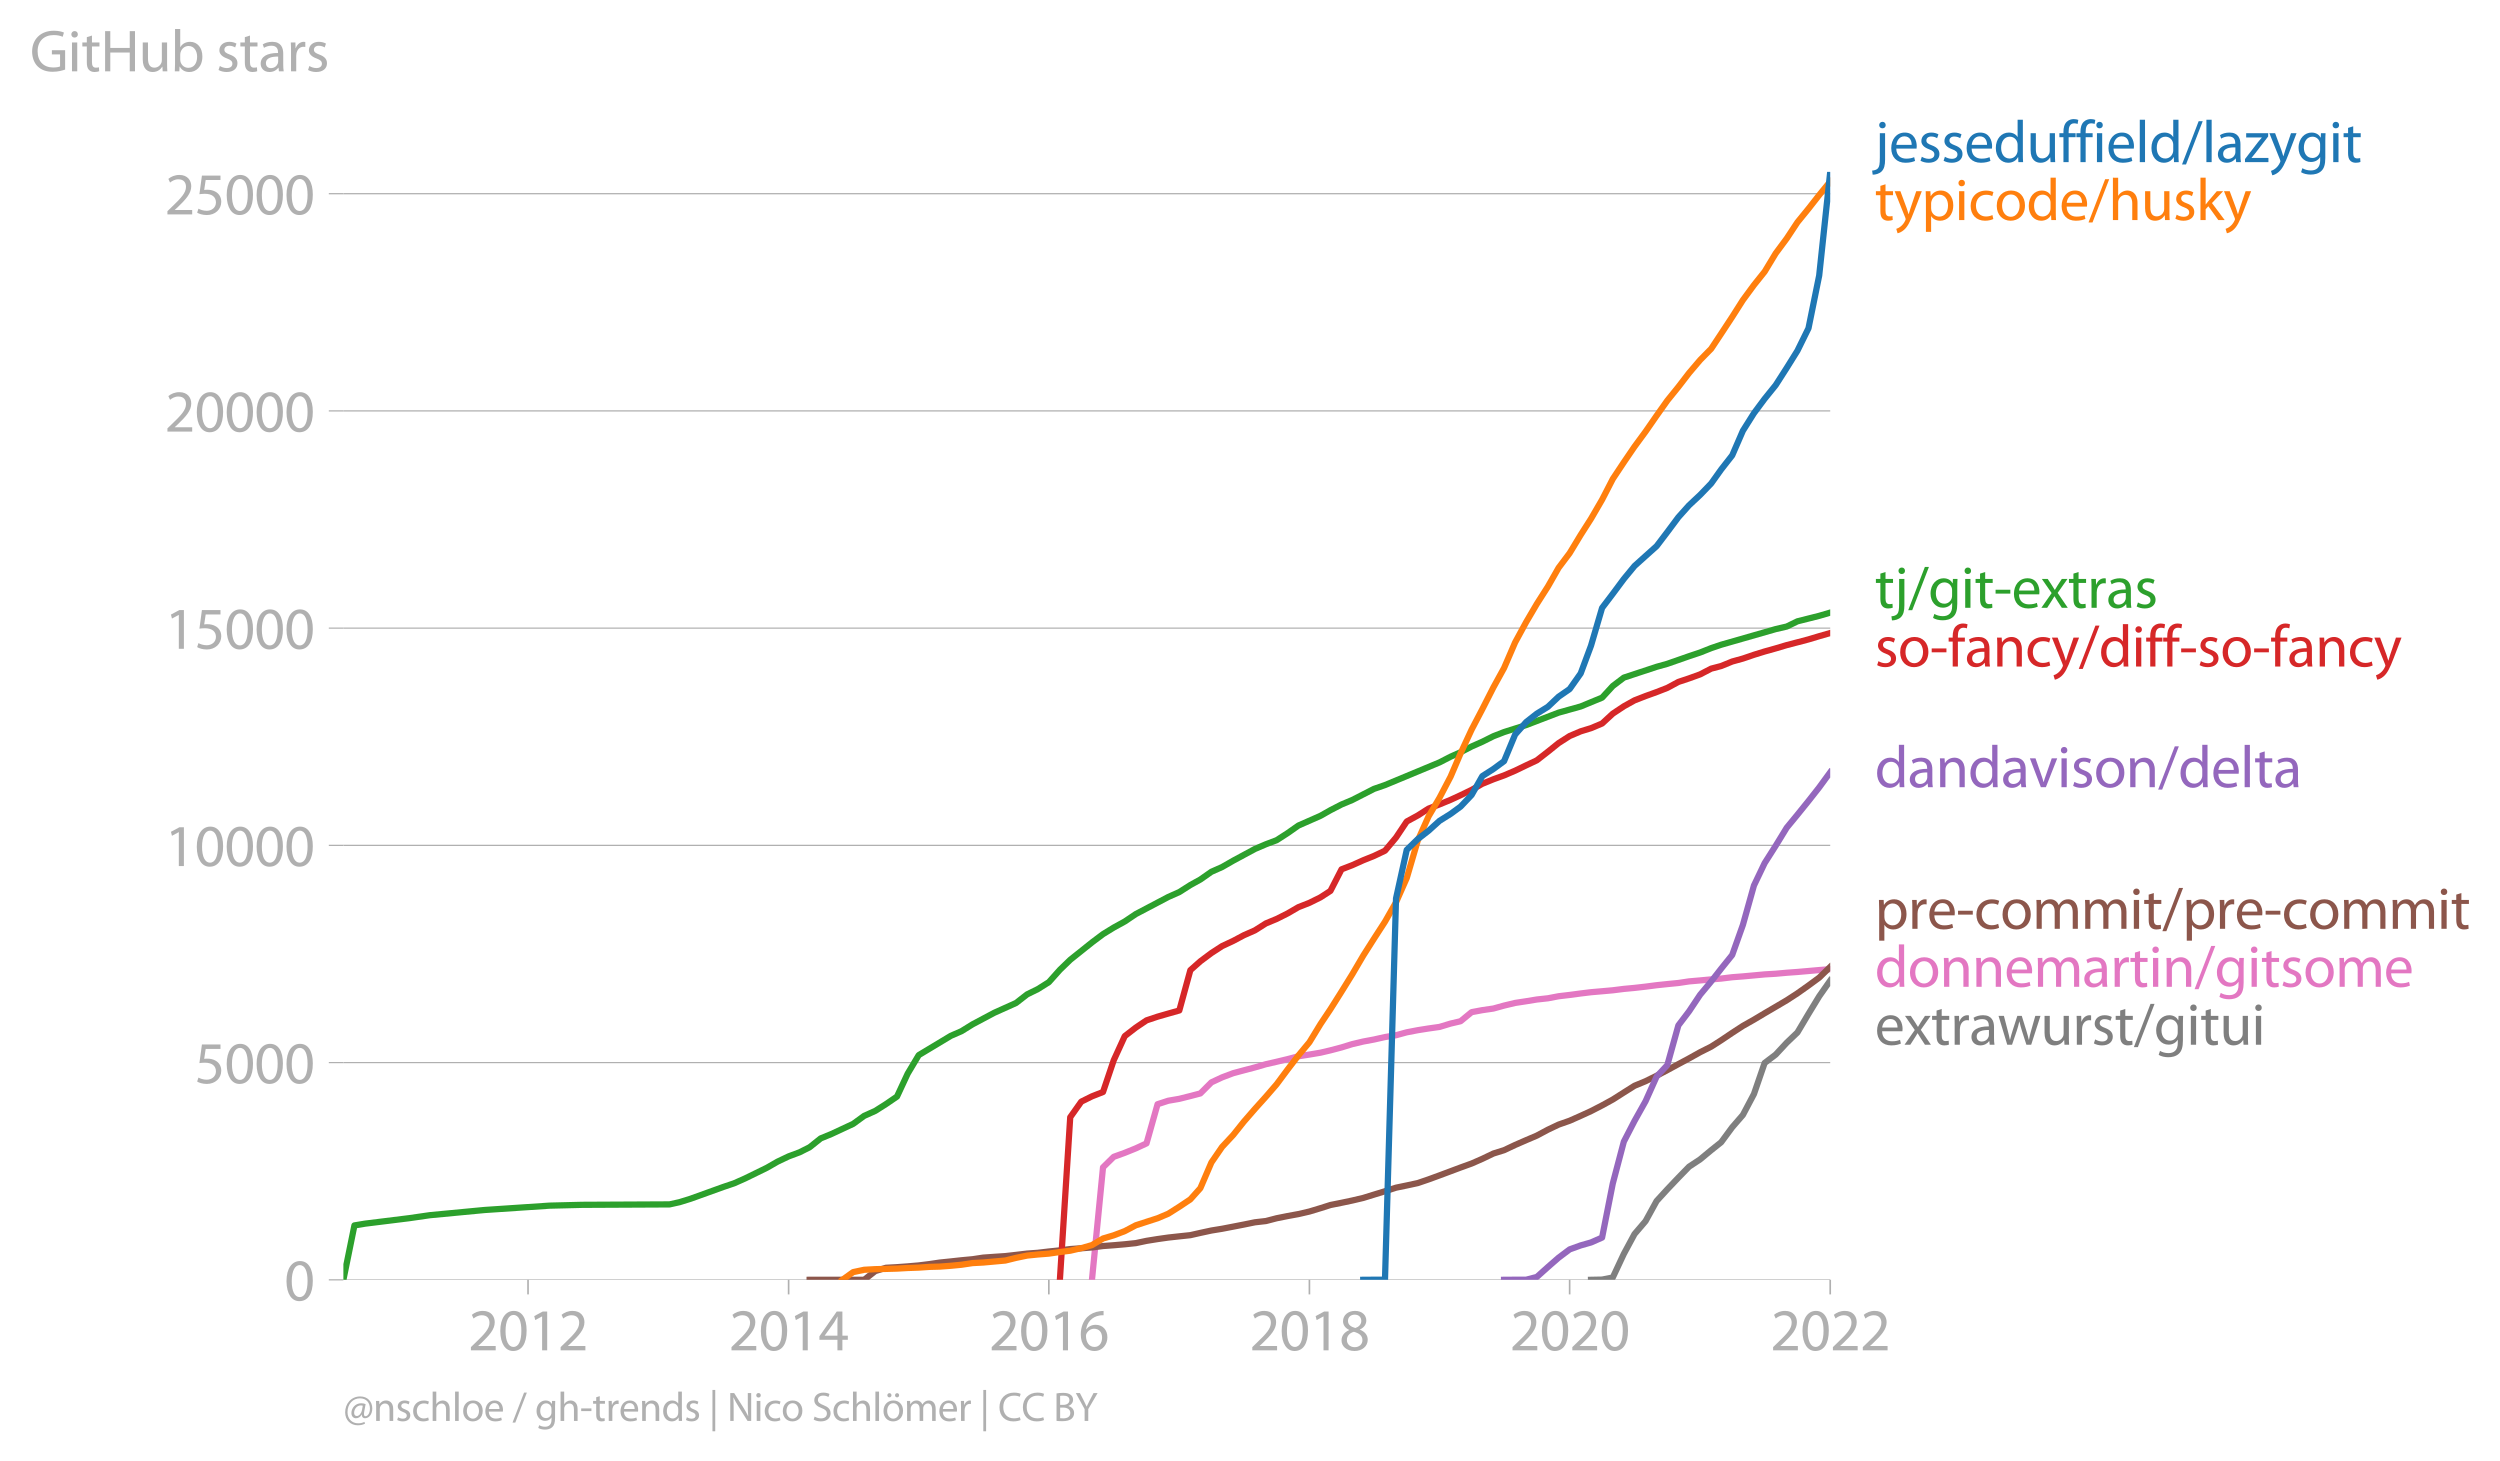<svg xmlns:xlink="http://www.w3.org/1999/xlink" width="800.626" height="467.898" viewBox="0 0 600.47 350.924" xmlns="http://www.w3.org/2000/svg"><defs><style>*{stroke-linejoin:round;stroke-linecap:butt}</style></defs><g id="figure_1"><path d="M0 350.924h600.47V0H0v350.924z" style="fill:none" id="patch_1"/><g id="axes_1"><path d="M82.476 307.396h357.12V41.284H82.476v266.112z" style="fill:none" id="patch_2"/><g id="matplotlib.axis_1"><g id="xtick_1"><g id="line2d_1"><defs><path id="m7097a97a64" d="M0 0v3.5" style="stroke:#b0b0b0;stroke-width:.4"/></defs><use xlink:href="#m7097a97a64" x="126.827" y="307.396" style="fill:#b0b0b0;stroke:#b0b0b0;stroke-width:.4"/></g><g style="fill:#b0b0b0" transform="matrix(.14 0 0 -.14 112.464 324.336)" id="text_1"><defs><path id="MyriadPro-Regular-32" d="M2944 0v467H1075v13l333 307c877 845 1434 1466 1434 2234 0 595-378 1209-1274 1209-480 0-890-179-1178-422l180-397c192 160 505 352 883 352 621 0 825-390 825-813-6-627-486-1164-1548-2176L288 346V0h2656z" transform="scale(.016)"/><path id="MyriadPro-Regular-30" d="M1677 4230c-845 0-1447-768-1447-2163C243 691 794-70 1606-70c922 0 1447 780 1447 2195 0 1325-499 2105-1376 2105zm-32-435c582 0 845-672 845-1696 0-1062-276-1734-852-1734-512 0-844 614-844 1696 0 1133 358 1734 851 1734z" transform="scale(.016)"/><path id="MyriadPro-Regular-31" d="M1510 0h544v4160h-480l-908-486 108-429 724 390h12V0z" transform="scale(.016)"/></defs><use xlink:href="#MyriadPro-Regular-32"/><use xlink:href="#MyriadPro-Regular-30" x="51.3"/><use xlink:href="#MyriadPro-Regular-31" x="102.6"/><use xlink:href="#MyriadPro-Regular-32" x="153.9"/></g></g><g id="xtick_2"><use xlink:href="#m7097a97a64" x="189.415" y="307.396" style="fill:#b0b0b0;stroke:#b0b0b0;stroke-width:.4" id="line2d_2"/><g style="fill:#b0b0b0" transform="matrix(.14 0 0 -.14 175.052 324.336)" id="text_2"><defs><path id="MyriadPro-Regular-34" d="M2560 0v1133h582v441h-582v2586h-608L96 1504v-371h1933V0h531zM666 1574v13l1017 1415c115 192 218 371 346 614h19c-13-218-19-435-19-653V1574H666z" transform="scale(.016)"/></defs><use xlink:href="#MyriadPro-Regular-32"/><use xlink:href="#MyriadPro-Regular-30" x="51.3"/><use xlink:href="#MyriadPro-Regular-31" x="102.6"/><use xlink:href="#MyriadPro-Regular-34" x="153.9"/></g></g><g id="xtick_3"><use xlink:href="#m7097a97a64" x="251.918" y="307.396" style="fill:#b0b0b0;stroke:#b0b0b0;stroke-width:.4" id="line2d_3"/><g style="fill:#b0b0b0" transform="matrix(.14 0 0 -.14 237.555 324.336)" id="text_3"><defs><path id="MyriadPro-Regular-36" d="M2662 4224c-102 0-243-6-409-32-525-64-986-275-1331-614-410-410-704-1056-704-1876C218 621 800-70 1690-70c864 0 1382 704 1382 1465 0 813-518 1344-1254 1344-461 0-807-217-1005-480h-19c96 685 563 1331 1446 1479 160 25 307 32 422 25v461zM1690 365c-589 0-903 505-916 1190 0 103 26 186 64 250 154 301 468 512 807 512 518 0 857-359 857-954s-326-998-806-998h-6z" transform="scale(.016)"/></defs><use xlink:href="#MyriadPro-Regular-32"/><use xlink:href="#MyriadPro-Regular-30" x="51.3"/><use xlink:href="#MyriadPro-Regular-31" x="102.6"/><use xlink:href="#MyriadPro-Regular-36" x="153.9"/></g></g><g id="xtick_4"><use xlink:href="#m7097a97a64" x="314.506" y="307.396" style="fill:#b0b0b0;stroke:#b0b0b0;stroke-width:.4" id="line2d_4"/><g style="fill:#b0b0b0" transform="matrix(.14 0 0 -.14 300.143 324.336)" id="text_4"><defs><path id="MyriadPro-Regular-38" d="M1062 2170c-512-218-825-589-825-1114C237 448 762-70 1632-70c794 0 1414 486 1414 1209 0 506-320 871-838 1075v20c512 243 685 620 685 972 0 519-403 1024-1210 1024-729 0-1286-448-1286-1107 0-358 198-717 659-934l6-19zm583-1831c-531 0-851 371-832 794 0 397 262 717 749 857 563-160 915-403 915-908 0-423-327-743-832-743zm6 3488c506 0 704-345 704-678 0-378-275-634-633-755-480 128-794 352-794 768 0 358 256 665 723 665z" transform="scale(.016)"/></defs><use xlink:href="#MyriadPro-Regular-32"/><use xlink:href="#MyriadPro-Regular-30" x="51.3"/><use xlink:href="#MyriadPro-Regular-31" x="102.6"/><use xlink:href="#MyriadPro-Regular-38" x="153.9"/></g></g><g id="xtick_5"><use xlink:href="#m7097a97a64" x="377.008" y="307.396" style="fill:#b0b0b0;stroke:#b0b0b0;stroke-width:.4" id="line2d_5"/><g style="fill:#b0b0b0" transform="matrix(.14 0 0 -.14 362.645 324.336)" id="text_5"><use xlink:href="#MyriadPro-Regular-32"/><use xlink:href="#MyriadPro-Regular-30" x="51.3"/><use xlink:href="#MyriadPro-Regular-32" x="102.6"/><use xlink:href="#MyriadPro-Regular-30" x="153.9"/></g></g><g id="xtick_6"><use xlink:href="#m7097a97a64" x="439.596" y="307.396" style="fill:#b0b0b0;stroke:#b0b0b0;stroke-width:.4" id="line2d_6"/><g style="fill:#b0b0b0" transform="matrix(.14 0 0 -.14 425.233 324.336)" id="text_6"><use xlink:href="#MyriadPro-Regular-32"/><use xlink:href="#MyriadPro-Regular-30" x="51.3"/><use xlink:href="#MyriadPro-Regular-32" x="102.6"/><use xlink:href="#MyriadPro-Regular-32" x="153.9"/></g></g></g><g id="matplotlib.axis_2"><g id="ytick_1"><path d="M82.476 307.396h357.12" clip-path="url(#p49b512173d)" style="fill:none;stroke:#b0b0b0;stroke-width:.3;stroke-linecap:square" id="line2d_7"/><g id="line2d_8"><defs><path id="m697d851de0" d="M0 0h-3.5" style="stroke:#b0b0b0;stroke-width:.3"/></defs><use xlink:href="#m697d851de0" x="82.476" y="307.396" style="fill:#b0b0b0;stroke:#b0b0b0;stroke-width:.3"/></g><use xlink:href="#MyriadPro-Regular-30" style="fill:#b0b0b0" transform="matrix(.14 0 0 -.14 68.295 312.366)" id="text_7"/></g><g id="ytick_2"><path d="M82.476 255.222h357.12" clip-path="url(#p49b512173d)" style="fill:none;stroke:#b0b0b0;stroke-width:.3;stroke-linecap:square" id="line2d_9"/><use xlink:href="#m697d851de0" x="82.476" y="255.222" style="fill:#b0b0b0;stroke:#b0b0b0;stroke-width:.3" id="line2d_10"/><g style="fill:#b0b0b0" transform="matrix(.14 0 0 -.14 46.75 260.192)" id="text_8"><defs><path id="MyriadPro-Regular-35" d="M2771 4160H781L512 2163c154 19 339 45 576 45 832 0 1190-384 1197-922 0-556-455-902-986-902-377 0-717 128-889 230L269 186C467 58 851-70 1306-70c902 0 1548 608 1548 1420 0 525-268 884-595 1069-256 154-576 224-896 224-153 0-243-13-339-25l160 1068h1587v474z" transform="scale(.016)"/></defs><use xlink:href="#MyriadPro-Regular-35"/><use xlink:href="#MyriadPro-Regular-30" x="51.3"/><use xlink:href="#MyriadPro-Regular-30" x="102.6"/><use xlink:href="#MyriadPro-Regular-30" x="153.9"/></g></g><g id="ytick_3"><path d="M82.476 203.047h357.12" clip-path="url(#p49b512173d)" style="fill:none;stroke:#b0b0b0;stroke-width:.3;stroke-linecap:square" id="line2d_11"/><use xlink:href="#m697d851de0" x="82.476" y="203.047" style="fill:#b0b0b0;stroke:#b0b0b0;stroke-width:.3" id="line2d_12"/><g style="fill:#b0b0b0" transform="matrix(.14 0 0 -.14 39.568 208.017)" id="text_9"><use xlink:href="#MyriadPro-Regular-31"/><use xlink:href="#MyriadPro-Regular-30" x="51.3"/><use xlink:href="#MyriadPro-Regular-30" x="102.6"/><use xlink:href="#MyriadPro-Regular-30" x="153.9"/><use xlink:href="#MyriadPro-Regular-30" x="205.2"/></g></g><g id="ytick_4"><path d="M82.476 150.872h357.12" clip-path="url(#p49b512173d)" style="fill:none;stroke:#b0b0b0;stroke-width:.3;stroke-linecap:square" id="line2d_13"/><use xlink:href="#m697d851de0" x="82.476" y="150.872" style="fill:#b0b0b0;stroke:#b0b0b0;stroke-width:.3" id="line2d_14"/><g style="fill:#b0b0b0" transform="matrix(.14 0 0 -.14 39.568 155.842)" id="text_10"><use xlink:href="#MyriadPro-Regular-31"/><use xlink:href="#MyriadPro-Regular-35" x="51.3"/><use xlink:href="#MyriadPro-Regular-30" x="102.6"/><use xlink:href="#MyriadPro-Regular-30" x="153.9"/><use xlink:href="#MyriadPro-Regular-30" x="205.2"/></g></g><g id="ytick_5"><path d="M82.476 98.697h357.12" clip-path="url(#p49b512173d)" style="fill:none;stroke:#b0b0b0;stroke-width:.3;stroke-linecap:square" id="line2d_15"/><use xlink:href="#m697d851de0" x="82.476" y="98.697" style="fill:#b0b0b0;stroke:#b0b0b0;stroke-width:.3" id="line2d_16"/><g style="fill:#b0b0b0" transform="matrix(.14 0 0 -.14 39.568 103.667)" id="text_11"><use xlink:href="#MyriadPro-Regular-32"/><use xlink:href="#MyriadPro-Regular-30" x="51.3"/><use xlink:href="#MyriadPro-Regular-30" x="102.6"/><use xlink:href="#MyriadPro-Regular-30" x="153.9"/><use xlink:href="#MyriadPro-Regular-30" x="205.2"/></g></g><g id="ytick_6"><path d="M82.476 46.523h357.12" clip-path="url(#p49b512173d)" style="fill:none;stroke:#b0b0b0;stroke-width:.3;stroke-linecap:square" id="line2d_17"/><use xlink:href="#m697d851de0" x="82.476" y="46.523" style="fill:#b0b0b0;stroke:#b0b0b0;stroke-width:.3" id="line2d_18"/><g style="fill:#b0b0b0" transform="matrix(.14 0 0 -.14 39.568 51.493)" id="text_12"><use xlink:href="#MyriadPro-Regular-32"/><use xlink:href="#MyriadPro-Regular-35" x="51.3"/><use xlink:href="#MyriadPro-Regular-30" x="102.6"/><use xlink:href="#MyriadPro-Regular-30" x="153.9"/><use xlink:href="#MyriadPro-Regular-30" x="205.2"/></g></g><g style="fill:#b0b0b0" transform="matrix(.14 0 0 -.14 7.2 17.14)" id="text_13"><defs><path id="MyriadPro-Regular-47" d="M3770 2266H2349v-448h877V531c-128-64-378-115-743-115-1005 0-1664 646-1664 1741 0 1081 685 1734 1735 1734 435 0 723-83 953-185l135 454c-186 90-576 198-1076 198-1446 0-2329-940-2336-2227 0-672 231-1248 602-1606 422-403 960-570 1613-570 582 0 1075 147 1325 237v2074z" transform="scale(.016)"/><path id="MyriadPro-Regular-69" d="M1030 0v3098H467V0h563zM749 4320c-205 0-352-154-352-352 0-192 141-346 339-346 224 0 365 154 358 346 0 198-134 352-345 352z" transform="scale(.016)"/><path id="MyriadPro-Regular-74" d="M595 3667v-569H115v-429h480V979c0-365 58-640 218-806C947 19 1158-70 1421-70c217 0 390 38 499 83l-26 422c-83-25-172-38-326-38-314 0-422 217-422 601v1671h806v429h-806v742l-551-173z" transform="scale(.016)"/><path id="MyriadPro-Regular-48" d="M486 4314V0h557v2022h2087V0h563v4314h-563V2509H1043v1805H486z" transform="scale(.016)"/><path id="MyriadPro-Regular-75" d="M3059 3098h-563V1197c0-103-19-205-51-288-103-250-365-512-743-512-512 0-691 397-691 985v1716H448V1286C448 198 1030-70 1517-70c550 0 877 326 1024 576h13l32-506h499c-19 243-26 525-26 845v2253z" transform="scale(.016)"/><path id="MyriadPro-Regular-62" d="M467 800c0-275-13-589-25-800h486l26 512h19c230-410 589-582 1037-582 691 0 1388 550 1388 1657 7 941-537 1581-1305 1581-499 0-858-224-1056-570h-13v1946H467V800zm557 998c0 90 19 167 32 231 115 429 474 691 858 691 601 0 921-531 921-1152 0-710-352-1190-941-1190-409 0-736 268-844 659-13 64-26 134-26 205v556z" transform="scale(.016)"/><path id="MyriadPro-Regular-73" d="M250 147C467 19 781-70 1120-70c736 0 1158 390 1158 934 0 461-275 730-812 934-404 154-589 269-589 525 0 231 185 423 518 423 288 0 512-103 634-180l141 410c-173 102-448 192-762 192-666 0-1069-410-1069-909 0-371 263-678 819-877 416-153 576-300 576-569 0-256-192-461-601-461-282 0-576 115-743 224L250 147z" transform="scale(.016)"/><path id="MyriadPro-Regular-61" d="M2643 1901c0 621-230 1267-1177 1267-391 0-762-109-1018-275l128-371c218 140 518 230 806 230 634 0 704-461 704-717v-64C890 1978 224 1568 224 819c0-448 320-889 947-889 442 0 775 217 947 460h20l44-390h512c-38 211-51 474-51 742v1159zm-544-858c0-57-13-121-32-179-89-262-345-518-749-518-288 0-531 172-531 537 0 602 698 711 1312 698v-538z" transform="scale(.016)"/><path id="MyriadPro-Regular-72" d="M467 0h557v1651c0 96 13 186 26 263 76 422 358 723 755 723 77 0 134-7 192-19v531c-51 13-96 19-160 19-378 0-717-262-858-678h-25l-20 608H442c19-288 25-602 25-967V0z" transform="scale(.016)"/></defs><use xlink:href="#MyriadPro-Regular-47"/><use xlink:href="#MyriadPro-Regular-69" x="64.6"/><use xlink:href="#MyriadPro-Regular-74" x="88"/><use xlink:href="#MyriadPro-Regular-48" x="121.1"/><use xlink:href="#MyriadPro-Regular-75" x="186.3"/><use xlink:href="#MyriadPro-Regular-62" x="241.4"/><use xlink:href="#MyriadPro-Regular-20" x="298.3"/><use xlink:href="#MyriadPro-Regular-73" x="319.5"/><use xlink:href="#MyriadPro-Regular-74" x="359.1"/><use xlink:href="#MyriadPro-Regular-61" x="392.2"/><use xlink:href="#MyriadPro-Regular-72" x="440.4"/><use xlink:href="#MyriadPro-Regular-73" x="473.1"/></g></g><path d="m382.145 307.396 2.655-.052 2.568-.5 2.654-5.667 2.569-4.769 2.654-3.11 2.654-4.83 2.569-2.808 2.654-2.796 2.569-2.64 2.654-1.753 2.654-2.202 2.398-1.91 2.654-3.6 2.568-2.963 2.655-5.02 2.568-7.46 2.654-2.014 2.655-2.86 2.568-2.452 2.654-4.466 2.569-4.216 2.654-3.787" clip-path="url(#p49b512173d)" style="fill:none;stroke:#7f7f7f;stroke-width:1.5;stroke-linecap:square" id="line2d_19"/><path d="m262.278 307.396 2.654-27.016 2.569-2.525 2.654-.96 2.654-1.075 2.569-1.19 2.654-9.412 2.568-.834 2.655-.46 2.654-.667 2.397-.627 2.654-2.66 2.569-1.2 2.654-1.002 2.569-.689 2.654-.699 2.654-.772 2.569-.585 2.654-.636 2.569-.678 2.654-.418 2.654-.448 2.397-.564 2.655-.7 2.568-.792 2.654-.626 2.569-.48 2.654-.595 2.654-.438 2.569-.7 2.654-.51 2.569-.408 2.654-.375 2.654-.804 2.398-.563 2.654-2.181 2.568-.48 2.655-.386 2.568-.71 2.654-.636 2.655-.407 2.568-.418 2.654-.292 2.569-.49 2.654-.314 2.654-.354 2.483-.303 2.655-.23 2.568-.23 2.654-.333 2.569-.24 2.654-.303 2.654-.344 2.569-.271 2.654-.261 2.569-.386 2.654-.23 2.654-.25 2.398-.198 2.654-.324 2.568-.198 2.655-.24 2.568-.24 2.654-.157 2.655-.24 2.568-.188 2.654-.23 2.569-.229 2.654-.208" clip-path="url(#p49b512173d)" style="fill:none;stroke:#e377c2;stroke-width:1.5;stroke-linecap:square" id="line2d_20"/><path d="m194.467 307.396 2.654-.01h10.446l2.654-2.087 2.569-.793 2.654-.146 2.568-.188 2.655-.23 2.654-.333 2.397-.355 2.654-.272 2.569-.281 2.654-.25 2.569-.387 2.654-.188 2.654-.177 2.569-.292 2.654-.313 2.569-.188 2.654-.313 2.654-.271 2.483-.314 2.654-.187 2.569-.199 2.654-.344 2.569-.188 2.654-.23 2.654-.281 2.569-.543 2.654-.428 2.568-.365 2.655-.292 2.654-.282 2.397-.542 2.654-.574 2.569-.418 2.654-.511 2.569-.5 2.654-.543 2.654-.303 2.569-.668 2.654-.532 2.569-.47 2.654-.615 2.654-.804 2.397-.762 2.655-.532 2.568-.542 2.654-.626 2.569-.794 2.654-.813 2.654-.856 2.569-.532 2.654-.574 2.569-.877 2.654-.97 2.654-.992 2.398-.897 2.654-.96 2.568-1.127 2.655-1.273 2.568-.803 2.654-1.253 2.655-1.158 2.568-1.096 2.654-1.419 2.569-1.22 2.654-.93 2.654-1.179 2.483-1.137 2.655-1.367 2.568-1.409 2.654-1.69 2.569-1.617 2.654-1.096 2.654-1.315 2.569-1.346 2.654-1.44 2.569-1.378 2.654-1.481 2.654-1.336 2.398-1.534 2.654-1.784 2.568-1.67 2.655-1.502 2.568-1.534 2.654-1.555 2.655-1.565 2.568-1.67 2.654-1.878 2.569-1.89 2.654-2.587" clip-path="url(#p49b512173d)" style="fill:none;stroke:#8c564b;stroke-width:1.5;stroke-linecap:square" id="line2d_21"/><g style="fill:#1f77b4" transform="matrix(.14 0 0 -.14 450.31 38.937)" id="text_14"><defs><path id="MyriadPro-Regular-6a" d="M-230-1350c300 0 710 102 960 352 275 281 371 672 371 1273v2823H538V493c0-743-58-992-212-1165C192-819-32-890-288-909l58-441zM826 4320c-212 0-359-154-359-352 0-186 135-346 346-346 224 0 358 160 352 346 0 198-135 352-339 352z" transform="scale(.016)"/><path id="MyriadPro-Regular-65" d="M2957 1446c6 58 19 148 19 263 0 569-269 1459-1280 1459-902 0-1453-736-1453-1670C243 563 813-70 1766-70c493 0 832 108 1031 198l-96 403c-211-89-455-160-858-160-563 0-1049 314-1062 1075h2176zM787 1850c45 390 295 915 864 915 634 0 787-557 781-915H787z" transform="scale(.016)"/><path id="MyriadPro-Regular-64" d="M2579 4544V2694h-13c-140 250-460 474-934 474-755 0-1395-634-1389-1664C243 563 819-70 1568-70c506 0 883 262 1056 608h13l25-538h506c-19 211-26 525-26 800v3744h-563zm0-3245c0-89-6-166-25-243-103-422-448-672-826-672-608 0-915 518-915 1146 0 684 345 1196 928 1196 422 0 729-294 813-652 19-71 25-167 25-237v-538z" transform="scale(.016)"/><path id="MyriadPro-Regular-66" d="M1082 0v2669h748v429h-748v166c0 474 121 896 601 896 160 0 275-32 359-70l76 435c-108 45-281 89-480 89-262 0-544-83-755-288-262-249-358-646-358-1081v-147H90v-429h435V0h557z" transform="scale(.016)"/><path id="MyriadPro-Regular-6c" d="M467 0h563v4544H467V0z" transform="scale(.016)"/><path id="MyriadPro-Regular-2f" d="m422-256 1792 4640h-435L-6-256h428z" transform="scale(.016)"/><path id="MyriadPro-Regular-7a" d="M115 0h2515v448H819v13c141 160 269 313 397 486l1382 1799 7 352H243v-455h1677v-13c-141-166-269-313-403-480L115 326V0z" transform="scale(.016)"/><path id="MyriadPro-Regular-79" d="M58 3098 1203 243c26-70 39-115 39-147s-20-77-45-134c-128-288-320-506-474-628-166-140-352-230-493-275l141-473c141 25 416 121 691 364 384 333 660 877 1063 1940l845 2208h-596l-614-1818c-77-224-141-461-198-646h-13c-51 185-128 428-199 633L672 3098H58z" transform="scale(.016)"/><path id="MyriadPro-Regular-67" d="M3110 2246c0 378 13 628 26 852h-493l-25-468h-13c-135 256-429 538-967 538-710 0-1395-595-1395-1645C243 666 794 13 1562 13c480 0 812 230 985 518h13V186c0-781-422-1082-998-1082-384 0-704 115-909 243l-141-429c250-166 659-256 1030-256 391 0 826 90 1127 372 301 268 441 704 441 1414v1798zm-556-928c0-96-13-204-45-300-122-359-435-576-781-576-608 0-915 505-915 1113 0 717 384 1171 921 1171 410 0 685-268 788-595 25-77 32-160 32-256v-557z" transform="scale(.016)"/></defs><use xlink:href="#MyriadPro-Regular-6a"/><use xlink:href="#MyriadPro-Regular-65" x="24.3"/><use xlink:href="#MyriadPro-Regular-73" x="74.4"/><use xlink:href="#MyriadPro-Regular-73" x="114"/><use xlink:href="#MyriadPro-Regular-65" x="153.6"/><use xlink:href="#MyriadPro-Regular-64" x="203.7"/><use xlink:href="#MyriadPro-Regular-75" x="260.1"/><use xlink:href="#MyriadPro-Regular-66" x="315.2"/><use xlink:href="#MyriadPro-Regular-66" x="344.4"/><use xlink:href="#MyriadPro-Regular-69" x="373.6"/><use xlink:href="#MyriadPro-Regular-65" x="397"/><use xlink:href="#MyriadPro-Regular-6c" x="447.1"/><use xlink:href="#MyriadPro-Regular-64" x="470.7"/><use xlink:href="#MyriadPro-Regular-2f" x="527.1"/><use xlink:href="#MyriadPro-Regular-6c" x="561.4"/><use xlink:href="#MyriadPro-Regular-61" x="585"/><use xlink:href="#MyriadPro-Regular-7a" x="633.2"/><use xlink:href="#MyriadPro-Regular-79" x="676"/><use xlink:href="#MyriadPro-Regular-67" x="723.1"/><use xlink:href="#MyriadPro-Regular-69" x="779"/><use xlink:href="#MyriadPro-Regular-74" x="802.4"/></g><g style="fill:#ff7f0e" transform="matrix(.14 0 0 -.14 450.31 52.86)" id="text_15"><defs><path id="MyriadPro-Regular-70" d="M467-1267h557V416h13c185-307 544-486 953-486 730 0 1408 550 1408 1664 0 940-563 1574-1312 1574-505 0-870-224-1100-602h-13l-26 532H442c12-295 25-615 25-1012v-3353zm557 3059c0 77 19 160 38 230 109 423 468 698 852 698 595 0 921-531 921-1152 0-710-345-1197-941-1197-403 0-742 269-844 659-13 71-26 148-26 231v531z" transform="scale(.016)"/><path id="MyriadPro-Regular-63" d="M2579 538c-160-71-371-154-691-154-614 0-1075 442-1075 1158 0 647 384 1172 1094 1172 307 0 519-71 653-148l128 436c-154 76-448 160-781 160-1011 0-1664-692-1664-1645C243 570 851-70 1786-70c416 0 742 108 889 185l-96 423z" transform="scale(.016)"/><path id="MyriadPro-Regular-6f" d="M1779 3168c-857 0-1536-608-1536-1645C243 544 890-70 1728-70c749 0 1542 499 1542 1644 0 948-601 1594-1491 1594zm-13-422c666 0 928-666 928-1191 0-697-403-1203-940-1203-551 0-941 512-941 1190 0 589 288 1204 953 1204z" transform="scale(.016)"/><path id="MyriadPro-Regular-68" d="M467 0h563v1869c0 109 7 192 39 269 102 307 390 563 755 563 531 0 717-423 717-922V0h563v1843c0 1069-666 1325-1082 1325-211 0-409-64-576-160-172-96-313-237-403-397h-13v1933H467V0z" transform="scale(.016)"/><path id="MyriadPro-Regular-6b" d="M1024 4544H467V0h557v1165l288 320L2381 0h685L1702 1824l1197 1274h-678l-909-1069c-90-109-198-243-275-352h-13v2867z" transform="scale(.016)"/></defs><use xlink:href="#MyriadPro-Regular-74"/><use xlink:href="#MyriadPro-Regular-79" x="33.1"/><use xlink:href="#MyriadPro-Regular-70" x="80.2"/><use xlink:href="#MyriadPro-Regular-69" x="137.1"/><use xlink:href="#MyriadPro-Regular-63" x="160.5"/><use xlink:href="#MyriadPro-Regular-6f" x="205.3"/><use xlink:href="#MyriadPro-Regular-64" x="260.2"/><use xlink:href="#MyriadPro-Regular-65" x="316.6"/><use xlink:href="#MyriadPro-Regular-2f" x="366.7"/><use xlink:href="#MyriadPro-Regular-68" x="401"/><use xlink:href="#MyriadPro-Regular-75" x="456.5"/><use xlink:href="#MyriadPro-Regular-73" x="511.6"/><use xlink:href="#MyriadPro-Regular-6b" x="551.2"/><use xlink:href="#MyriadPro-Regular-79" x="598.1"/></g><g style="fill:#2ca02c" transform="matrix(.14 0 0 -.14 450.31 145.991)" id="text_16"><defs><path id="MyriadPro-Regular-2d" d="M192 1939v-416h1581v416H192z" transform="scale(.016)"/><path id="MyriadPro-Regular-78" d="m102 3098 1050-1517L51 0h621l448 698c115 185 224 345 326 537h13c109-185 211-358 333-537L2246 0h640L1798 1600l1056 1498h-608l-435-660c-102-166-205-326-307-512h-19c-103 173-199 333-314 506l-441 666H102z" transform="scale(.016)"/></defs><use xlink:href="#MyriadPro-Regular-74"/><use xlink:href="#MyriadPro-Regular-6a" x="33.1"/><use xlink:href="#MyriadPro-Regular-2f" x="57.4"/><use xlink:href="#MyriadPro-Regular-67" x="91.7"/><use xlink:href="#MyriadPro-Regular-69" x="147.6"/><use xlink:href="#MyriadPro-Regular-74" x="171"/><use xlink:href="#MyriadPro-Regular-2d" x="204.1"/><use xlink:href="#MyriadPro-Regular-65" x="234.8"/><use xlink:href="#MyriadPro-Regular-78" x="284.9"/><use xlink:href="#MyriadPro-Regular-74" x="331.2"/><use xlink:href="#MyriadPro-Regular-72" x="364.3"/><use xlink:href="#MyriadPro-Regular-61" x="397"/><use xlink:href="#MyriadPro-Regular-73" x="445.2"/></g><g style="fill:#d62728" transform="matrix(.14 0 0 -.14 450.31 160.089)" id="text_17"><defs><path id="MyriadPro-Regular-6e" d="M467 0h563v1862c0 96 13 192 39 263 96 313 384 576 755 576 531 0 717-416 717-915V0h563v1850c0 1062-666 1318-1094 1318-512 0-871-288-1024-582h-13l-32 512H442c19-256 25-519 25-839V0z" transform="scale(.016)"/></defs><use xlink:href="#MyriadPro-Regular-73"/><use xlink:href="#MyriadPro-Regular-6f" x="39.6"/><use xlink:href="#MyriadPro-Regular-2d" x="94.5"/><use xlink:href="#MyriadPro-Regular-66" x="125.2"/><use xlink:href="#MyriadPro-Regular-61" x="154.4"/><use xlink:href="#MyriadPro-Regular-6e" x="202.6"/><use xlink:href="#MyriadPro-Regular-63" x="258.1"/><use xlink:href="#MyriadPro-Regular-79" x="302.9"/><use xlink:href="#MyriadPro-Regular-2f" x="350"/><use xlink:href="#MyriadPro-Regular-64" x="384.3"/><use xlink:href="#MyriadPro-Regular-69" x="440.7"/><use xlink:href="#MyriadPro-Regular-66" x="464.1"/><use xlink:href="#MyriadPro-Regular-66" x="493.3"/><use xlink:href="#MyriadPro-Regular-2d" x="522.5"/><use xlink:href="#MyriadPro-Regular-73" x="553.2"/><use xlink:href="#MyriadPro-Regular-6f" x="592.8"/><use xlink:href="#MyriadPro-Regular-2d" x="647.7"/><use xlink:href="#MyriadPro-Regular-66" x="678.4"/><use xlink:href="#MyriadPro-Regular-61" x="707.6"/><use xlink:href="#MyriadPro-Regular-6e" x="755.8"/><use xlink:href="#MyriadPro-Regular-63" x="811.3"/><use xlink:href="#MyriadPro-Regular-79" x="856.1"/></g><g style="fill:#9467bd" transform="matrix(.14 0 0 -.14 450.31 189.08)" id="text_18"><defs><path id="MyriadPro-Regular-76" d="M83 3098 1261 0h537l1216 3098h-588l-602-1741c-102-282-192-538-262-794h-20c-64 256-147 512-249 794L685 3098H83z" transform="scale(.016)"/></defs><use xlink:href="#MyriadPro-Regular-64"/><use xlink:href="#MyriadPro-Regular-61" x="56.4"/><use xlink:href="#MyriadPro-Regular-6e" x="104.6"/><use xlink:href="#MyriadPro-Regular-64" x="160.1"/><use xlink:href="#MyriadPro-Regular-61" x="216.5"/><use xlink:href="#MyriadPro-Regular-76" x="264.7"/><use xlink:href="#MyriadPro-Regular-69" x="312.8"/><use xlink:href="#MyriadPro-Regular-73" x="336.2"/><use xlink:href="#MyriadPro-Regular-6f" x="375.8"/><use xlink:href="#MyriadPro-Regular-6e" x="430.7"/><use xlink:href="#MyriadPro-Regular-2f" x="486.2"/><use xlink:href="#MyriadPro-Regular-64" x="520.5"/><use xlink:href="#MyriadPro-Regular-65" x="576.9"/><use xlink:href="#MyriadPro-Regular-6c" x="627"/><use xlink:href="#MyriadPro-Regular-74" x="650.6"/><use xlink:href="#MyriadPro-Regular-61" x="683.7"/></g><g style="fill:#8c564b" transform="matrix(.14 0 0 -.14 450.31 223.094)" id="text_19"><defs><path id="MyriadPro-Regular-6d" d="M467 0h551v1869c0 96 12 192 44 275 90 282 346 563 698 563 429 0 646-358 646-851V0h551v1914c0 102 19 204 45 281 96 275 345 512 665 512 455 0 672-358 672-953V0h551v1824c0 1075-608 1344-1018 1344-294 0-499-77-685-218-128-96-249-230-345-403h-13c-135 365-455 621-877 621-512 0-800-275-973-570h-19l-26 500H442c19-256 25-519 25-839V0z" transform="scale(.016)"/></defs><use xlink:href="#MyriadPro-Regular-70"/><use xlink:href="#MyriadPro-Regular-72" x="56.9"/><use xlink:href="#MyriadPro-Regular-65" x="89.6"/><use xlink:href="#MyriadPro-Regular-2d" x="139.7"/><use xlink:href="#MyriadPro-Regular-63" x="170.4"/><use xlink:href="#MyriadPro-Regular-6f" x="215.2"/><use xlink:href="#MyriadPro-Regular-6d" x="270.1"/><use xlink:href="#MyriadPro-Regular-6d" x="353.5"/><use xlink:href="#MyriadPro-Regular-69" x="436.9"/><use xlink:href="#MyriadPro-Regular-74" x="460.3"/><use xlink:href="#MyriadPro-Regular-2f" x="493.4"/><use xlink:href="#MyriadPro-Regular-70" x="527.7"/><use xlink:href="#MyriadPro-Regular-72" x="584.6"/><use xlink:href="#MyriadPro-Regular-65" x="617.3"/><use xlink:href="#MyriadPro-Regular-2d" x="667.4"/><use xlink:href="#MyriadPro-Regular-63" x="698.1"/><use xlink:href="#MyriadPro-Regular-6f" x="742.9"/><use xlink:href="#MyriadPro-Regular-6d" x="797.8"/><use xlink:href="#MyriadPro-Regular-6d" x="881.2"/><use xlink:href="#MyriadPro-Regular-69" x="964.6"/><use xlink:href="#MyriadPro-Regular-74" x="988"/></g><g style="fill:#e377c2" transform="matrix(.14 0 0 -.14 450.31 237.017)" id="text_20"><use xlink:href="#MyriadPro-Regular-64"/><use xlink:href="#MyriadPro-Regular-6f" x="56.4"/><use xlink:href="#MyriadPro-Regular-6e" x="111.3"/><use xlink:href="#MyriadPro-Regular-6e" x="166.8"/><use xlink:href="#MyriadPro-Regular-65" x="222.3"/><use xlink:href="#MyriadPro-Regular-6d" x="272.4"/><use xlink:href="#MyriadPro-Regular-61" x="355.8"/><use xlink:href="#MyriadPro-Regular-72" x="404"/><use xlink:href="#MyriadPro-Regular-74" x="436.7"/><use xlink:href="#MyriadPro-Regular-69" x="469.8"/><use xlink:href="#MyriadPro-Regular-6e" x="493.2"/><use xlink:href="#MyriadPro-Regular-2f" x="548.7"/><use xlink:href="#MyriadPro-Regular-67" x="583"/><use xlink:href="#MyriadPro-Regular-69" x="638.9"/><use xlink:href="#MyriadPro-Regular-74" x="662.3"/><use xlink:href="#MyriadPro-Regular-73" x="695.4"/><use xlink:href="#MyriadPro-Regular-6f" x="735"/><use xlink:href="#MyriadPro-Regular-6d" x="789.9"/><use xlink:href="#MyriadPro-Regular-65" x="873.3"/></g><g style="fill:#7f7f7f" transform="matrix(.14 0 0 -.14 450.31 250.939)" id="text_21"><defs><path id="MyriadPro-Regular-77" d="M115 3098 1050 0h512l499 1472c109 333 205 653 281 1024h13c77-365 167-672 275-1018L3104 0h512l998 3098h-556l-442-1556c-102-364-186-691-237-1004h-19c-70 313-160 640-275 1011l-480 1549h-474l-505-1575c-103-339-205-672-276-985h-19c-57 320-141 640-230 985L691 3098H115z" transform="scale(.016)"/></defs><use xlink:href="#MyriadPro-Regular-65"/><use xlink:href="#MyriadPro-Regular-78" x="50.1"/><use xlink:href="#MyriadPro-Regular-74" x="96.4"/><use xlink:href="#MyriadPro-Regular-72" x="129.5"/><use xlink:href="#MyriadPro-Regular-61" x="162.2"/><use xlink:href="#MyriadPro-Regular-77" x="210.4"/><use xlink:href="#MyriadPro-Regular-75" x="284"/><use xlink:href="#MyriadPro-Regular-72" x="339.1"/><use xlink:href="#MyriadPro-Regular-73" x="371.8"/><use xlink:href="#MyriadPro-Regular-74" x="411.4"/><use xlink:href="#MyriadPro-Regular-2f" x="444.5"/><use xlink:href="#MyriadPro-Regular-67" x="478.8"/><use xlink:href="#MyriadPro-Regular-69" x="534.7"/><use xlink:href="#MyriadPro-Regular-74" x="558.1"/><use xlink:href="#MyriadPro-Regular-75" x="591.2"/><use xlink:href="#MyriadPro-Regular-69" x="646.3"/></g><g style="fill:#b0b0b0" transform="matrix(.097 0 0 -.097 82.476 341.295)" id="text_22"><defs><path id="MyriadPro-Regular-40" d="M2867 1632c-70-397-409-870-781-870-281 0-422 204-422 486 0 621 454 1152 1018 1152 147 0 256-26 320-45l-135-723zm384-1773c-262-147-601-224-966-224-947 0-1645 666-1645 1735 0 1299 877 2131 1920 2131 992 0 1549-672 1549-1600 0-743-365-1178-691-1171-212 6-288 230-192 716l217 1159c-166 77-409 134-685 134-889 0-1516-723-1516-1517 0-505 320-806 691-806 384 0 678 186 902 563h26c-19-390 217-563 473-563 602 0 1140 563 1140 1523 0 1069-749 1856-1863 1856-1421 0-2336-1145-2336-2464C275 96 1165-672 2214-672c429 0 788 70 1140 256l-103 275z" transform="scale(.016)"/><path id="MyriadPro-Regular-7c" d="M550 4800v-6400h429v6400H550z" transform="scale(.016)"/><path id="MyriadPro-Regular-4e" d="M1011 0v1843c0 717-13 1235-45 1779l20 7c217-467 505-960 806-1440L3162 0h563v4314h-525V2509c0-672 13-1197 64-1773l-13-6c-205 441-454 896-774 1401L1094 4314H486V0h525z" transform="scale(.016)"/><path id="MyriadPro-Regular-53" d="M269 211C499 58 954-70 1370-70c1017 0 1510 582 1510 1248 0 633-371 985-1101 1267-595 230-857 429-857 832 0 294 224 646 812 646 391 0 679-128 820-205l153 455c-192 109-512 211-953 211-839 0-1396-499-1396-1171 0-608 436-973 1140-1223 582-224 812-454 812-857 0-435-332-736-902-736-384 0-749 128-998 281L269 211z" transform="scale(.016)"/><path id="MyriadPro-Regular-f6" d="M1165 3648c185 0 313 154 313 326 0 186-134 327-313 327s-327-147-327-327c0-172 135-326 320-326h7zm1184 0c185 0 313 154 313 326 0 186-134 327-313 327s-320-147-320-327c0-172 128-326 313-326h7zm-570-480c-857 0-1536-608-1536-1645C243 544 890-70 1728-70c749 0 1542 499 1542 1644 0 948-601 1594-1491 1594zm-13-422c666 0 928-666 928-1191 0-697-403-1203-940-1203-551 0-941 512-941 1190 0 589 288 1204 953 1204z" transform="scale(.016)"/><path id="MyriadPro-Regular-43" d="M3386 582c-224-108-570-179-909-179-1050 0-1658 679-1658 1735 0 1132 672 1779 1683 1779 359 0 660-77 871-179l134 454c-147 77-486 192-1024 192-1337 0-2253-915-2253-2266C230 704 1146-70 2362-70c524 0 934 108 1139 211l-115 441z" transform="scale(.016)"/><path id="MyriadPro-Regular-42" d="M486 13c186-26 480-51 864-51 704 0 1191 128 1492 403 217 211 364 493 364 864 0 640-480 979-889 1081v13c454 167 729 531 729 947 0 340-134 596-358 762-269 218-627 314-1184 314-390 0-774-39-1018-90V13zm557 3865c90 20 237 39 493 39 563 0 947-199 947-704 0-416-345-723-934-723h-506v1388zm0-1811h461c608 0 1114-243 1114-832 0-627-532-838-1108-838-198 0-358 6-467 25v1645z" transform="scale(.016)"/><path id="MyriadPro-Regular-59" d="M2010 0v1837l1446 2477h-634l-620-1191c-167-326-314-608-436-889h-12c-135 300-263 563-429 889L717 4314H83l1363-2484V0h564z" transform="scale(.016)"/></defs><use xlink:href="#MyriadPro-Regular-40"/><use xlink:href="#MyriadPro-Regular-6e" x="73.7"/><use xlink:href="#MyriadPro-Regular-73" x="129.2"/><use xlink:href="#MyriadPro-Regular-63" x="168.8"/><use xlink:href="#MyriadPro-Regular-68" x="213.6"/><use xlink:href="#MyriadPro-Regular-6c" x="269.1"/><use xlink:href="#MyriadPro-Regular-6f" x="292.7"/><use xlink:href="#MyriadPro-Regular-65" x="347.6"/><use xlink:href="#MyriadPro-Regular-20" x="397.7"/><use xlink:href="#MyriadPro-Regular-2f" x="418.9"/><use xlink:href="#MyriadPro-Regular-20" x="453.2"/><use xlink:href="#MyriadPro-Regular-67" x="474.4"/><use xlink:href="#MyriadPro-Regular-68" x="530.3"/><use xlink:href="#MyriadPro-Regular-2d" x="585.8"/><use xlink:href="#MyriadPro-Regular-74" x="616.5"/><use xlink:href="#MyriadPro-Regular-72" x="649.6"/><use xlink:href="#MyriadPro-Regular-65" x="682.3"/><use xlink:href="#MyriadPro-Regular-6e" x="732.4"/><use xlink:href="#MyriadPro-Regular-64" x="787.9"/><use xlink:href="#MyriadPro-Regular-73" x="844.3"/><use xlink:href="#MyriadPro-Regular-20" x="883.9"/><use xlink:href="#MyriadPro-Regular-7c" x="905.1"/><use xlink:href="#MyriadPro-Regular-20" x="929"/><use xlink:href="#MyriadPro-Regular-4e" x="950.2"/><use xlink:href="#MyriadPro-Regular-69" x="1016"/><use xlink:href="#MyriadPro-Regular-63" x="1039.4"/><use xlink:href="#MyriadPro-Regular-6f" x="1084.2"/><use xlink:href="#MyriadPro-Regular-20" x="1139.1"/><use xlink:href="#MyriadPro-Regular-53" x="1160.3"/><use xlink:href="#MyriadPro-Regular-63" x="1209.6"/><use xlink:href="#MyriadPro-Regular-68" x="1254.4"/><use xlink:href="#MyriadPro-Regular-6c" x="1309.9"/><use xlink:href="#MyriadPro-Regular-f6" x="1333.5"/><use xlink:href="#MyriadPro-Regular-6d" x="1388.4"/><use xlink:href="#MyriadPro-Regular-65" x="1471.8"/><use xlink:href="#MyriadPro-Regular-72" x="1521.9"/><use xlink:href="#MyriadPro-Regular-20" x="1554.6"/><use xlink:href="#MyriadPro-Regular-7c" x="1575.8"/><use xlink:href="#MyriadPro-Regular-20" x="1599.7"/><use xlink:href="#MyriadPro-Regular-43" x="1620.9"/><use xlink:href="#MyriadPro-Regular-43" x="1678.9"/><use xlink:href="#MyriadPro-Regular-20" x="1736.9"/><use xlink:href="#MyriadPro-Regular-42" x="1758.1"/><use xlink:href="#MyriadPro-Regular-59" x="1812.3"/></g><path d="m361.254 307.396 2.654-.02h2.655l2.568-.668 2.654-2.38 2.569-2.243 2.654-1.993 2.654-.96 2.483-.71 2.655-1.168 2.568-12.981 2.654-10.06 2.569-4.977 2.654-4.738 2.654-5.916 2.569-2.755 2.654-9.538 2.569-3.38 2.654-3.976 2.654-3.193 2.398-3.068 2.654-3.298 2.568-7.22 2.655-9.465 2.568-5.374 2.654-4.174 2.655-4.341 2.568-3.12 2.654-3.287 2.569-3.266 2.654-3.632" clip-path="url(#p49b512173d)" style="fill:none;stroke:#9467bd;stroke-width:1.5;stroke-linecap:square" id="line2d_22"/><path d="m254.572 307.396 2.483-39.047 2.654-3.746 2.569-1.273 2.654-1.044 2.569-7.617 2.654-5.802 2.654-2.056 2.569-1.732 2.654-.887 2.568-.74 2.655-.752 2.654-9.673 2.397-2.13 2.654-1.982 2.569-1.67 2.654-1.241 2.569-1.367 2.654-1.169 2.654-1.68 2.569-1.064 2.654-1.336 2.569-1.492 2.654-1.044 2.654-1.314 2.397-1.555 2.655-5.176 2.568-.991 2.654-1.19 2.569-1.033 2.654-1.263 2.654-3.172 2.569-3.84 2.654-1.45 2.569-1.639 2.654-1.022 2.654-1.096 2.398-1.106 2.654-1.283 2.568-1.461 2.655-1.086 2.568-.928 2.654-1.138 2.655-1.283 2.568-1.21 2.654-2.067 2.569-2.066 2.654-1.7 2.654-1.128 2.483-.762 2.655-1.116 2.568-2.369 2.654-1.763 2.569-1.43 2.654-1.033 2.654-.96 2.569-1.002 2.654-1.43 2.569-.855 2.654-.96 2.654-1.377 2.398-.627 2.654-1.085 2.568-.71 2.655-.907 2.568-.793 2.654-.741 2.655-.793 2.568-.668 2.654-.7 2.569-.771 2.654-.762" clip-path="url(#p49b512173d)" style="fill:none;stroke:#d62728;stroke-width:1.5;stroke-linecap:square" id="line2d_23"/><path d="m82.476 307.396 2.654-13.064 2.57-.428 10.53-1.304 5.052-.73 13.1-1.243 15.582-1.043 7.877-.198 20.977-.105 2.398-.532 2.654-.824 7.791-2.807 2.655-.898 2.654-1.179 5.223-2.556 2.568-1.472 2.654-1.262 2.655-.992 2.397-1.21 2.654-2.118 2.569-1.054 5.222-2.432 2.655-1.93 2.654-1.19 2.569-1.628 2.654-1.815 2.568-5.51 2.655-4.445 7.705-4.633 2.569-1.117 2.654-1.648 5.223-2.776 5.223-2.348 2.654-2.066 2.569-1.263 2.654-1.67 2.654-2.973 2.483-2.4 5.223-4.174 2.654-1.993 2.569-1.576 2.654-1.461 2.654-1.784 7.791-4.101 2.655-1.18 2.654-1.69 2.397-1.325 2.654-1.858 2.569-1.137 2.654-1.524 5.223-2.817 2.654-1.137 2.569-.97 2.654-1.712 2.569-1.805 5.308-2.338 2.397-1.356 2.655-1.367 2.568-1.075 5.223-2.671 2.654-.919 13.1-5.447 2.654-1.367 2.398-1.075 2.654-1.377 2.568-1.137 2.655-1.326 2.568-1.001 5.309-1.68 7.791-2.985 5.308-1.482 5.138-2.118 2.568-2.796 2.654-2.014 7.877-2.599 2.569-.72 5.223-1.826 2.654-.887 2.654-1.054 2.398-.814 13.1-3.756 2.654-.616 2.568-1.252 5.223-1.315 2.654-.782h0" clip-path="url(#p49b512173d)" style="fill:none;stroke:#2ca02c;stroke-width:1.5;stroke-linecap:square" id="line2d_24"/><path d="m202.344 307.396 2.569-1.847 2.654-.563 2.654-.146 2.569-.063 2.654-.073 2.568-.146 2.655-.094 2.654-.177 2.397-.063 2.654-.198 2.569-.25 2.654-.397 2.569-.136 2.654-.24 2.654-.24 2.569-.636 2.654-.553 2.569-.261 2.654-.209 2.654-.386 2.483-.313 2.654-.616 2.569-.73 2.654-1.586 2.569-.762 2.654-1.012 2.654-1.398 2.569-.835 2.654-.856 2.568-1.085 2.655-1.68 2.654-1.774 2.397-2.682 2.654-6.177 2.569-3.736 2.654-2.849 2.569-3.214 2.654-3.057 2.654-2.953 2.569-2.974 2.654-3.569 2.569-3.34 2.654-3.192 2.654-4.352 2.397-3.59 2.655-4.205 2.568-4.142 2.654-4.519 2.569-4.048 2.654-4.101 2.654-4.665 2.569-5.822 2.654-9.027 2.569-5.739 2.654-4.518 2.654-5.061 2.398-5.593 2.654-5.719 2.568-4.904 2.655-5.218 2.568-4.664 2.654-6.146 2.655-4.884 2.568-4.372 2.654-4.163 2.569-4.498 2.654-3.527 2.654-4.383 2.483-3.892 2.655-4.57 2.568-4.978 2.654-3.996 2.569-3.767 2.654-3.61 2.654-3.83 2.569-3.621 2.654-3.277 2.569-3.34 2.654-3.12 2.654-2.702 2.398-3.62 2.654-4.04 2.568-4.037 2.655-3.611 2.568-3.214 2.654-4.393 2.655-3.58 2.568-3.891 2.654-3.256 2.569-3.277 2.654-3.255" clip-path="url(#p49b512173d)" style="fill:none;stroke:#ff7f0e;stroke-width:1.5;stroke-linecap:square" id="line2d_25"/><path d="m327.434 307.396 2.569-.02h2.654l2.654-91.588 2.569-11.656 2.654-2.588 2.569-1.993 2.654-2.4 2.654-1.659 2.398-1.753 2.654-2.797 2.568-4.528 2.655-1.701 2.568-1.889 2.654-6.386 2.655-3.016 2.568-2.014 2.654-1.638 2.569-2.431 2.654-1.837 2.654-3.757 2.483-6.678 2.655-9.057 2.568-3.381 2.654-3.57 2.569-3.12 2.654-2.389 2.654-2.379 2.569-3.38 2.654-3.56 2.569-2.869 2.654-2.483 2.654-2.755 2.398-3.36 2.654-3.392 2.568-5.916 2.655-4.216 2.568-3.454 2.654-3.287 2.655-4.143 2.568-4.121 2.654-5.395 2.569-12.658 2.654-24.898" clip-path="url(#p49b512173d)" style="fill:none;stroke:#1f77b4;stroke-width:1.5;stroke-linecap:square" id="line2d_26"/></g></g><defs><clipPath id="p49b512173d"><path d="M82.476 41.284h357.12v266.112H82.476z"/></clipPath></defs></svg>